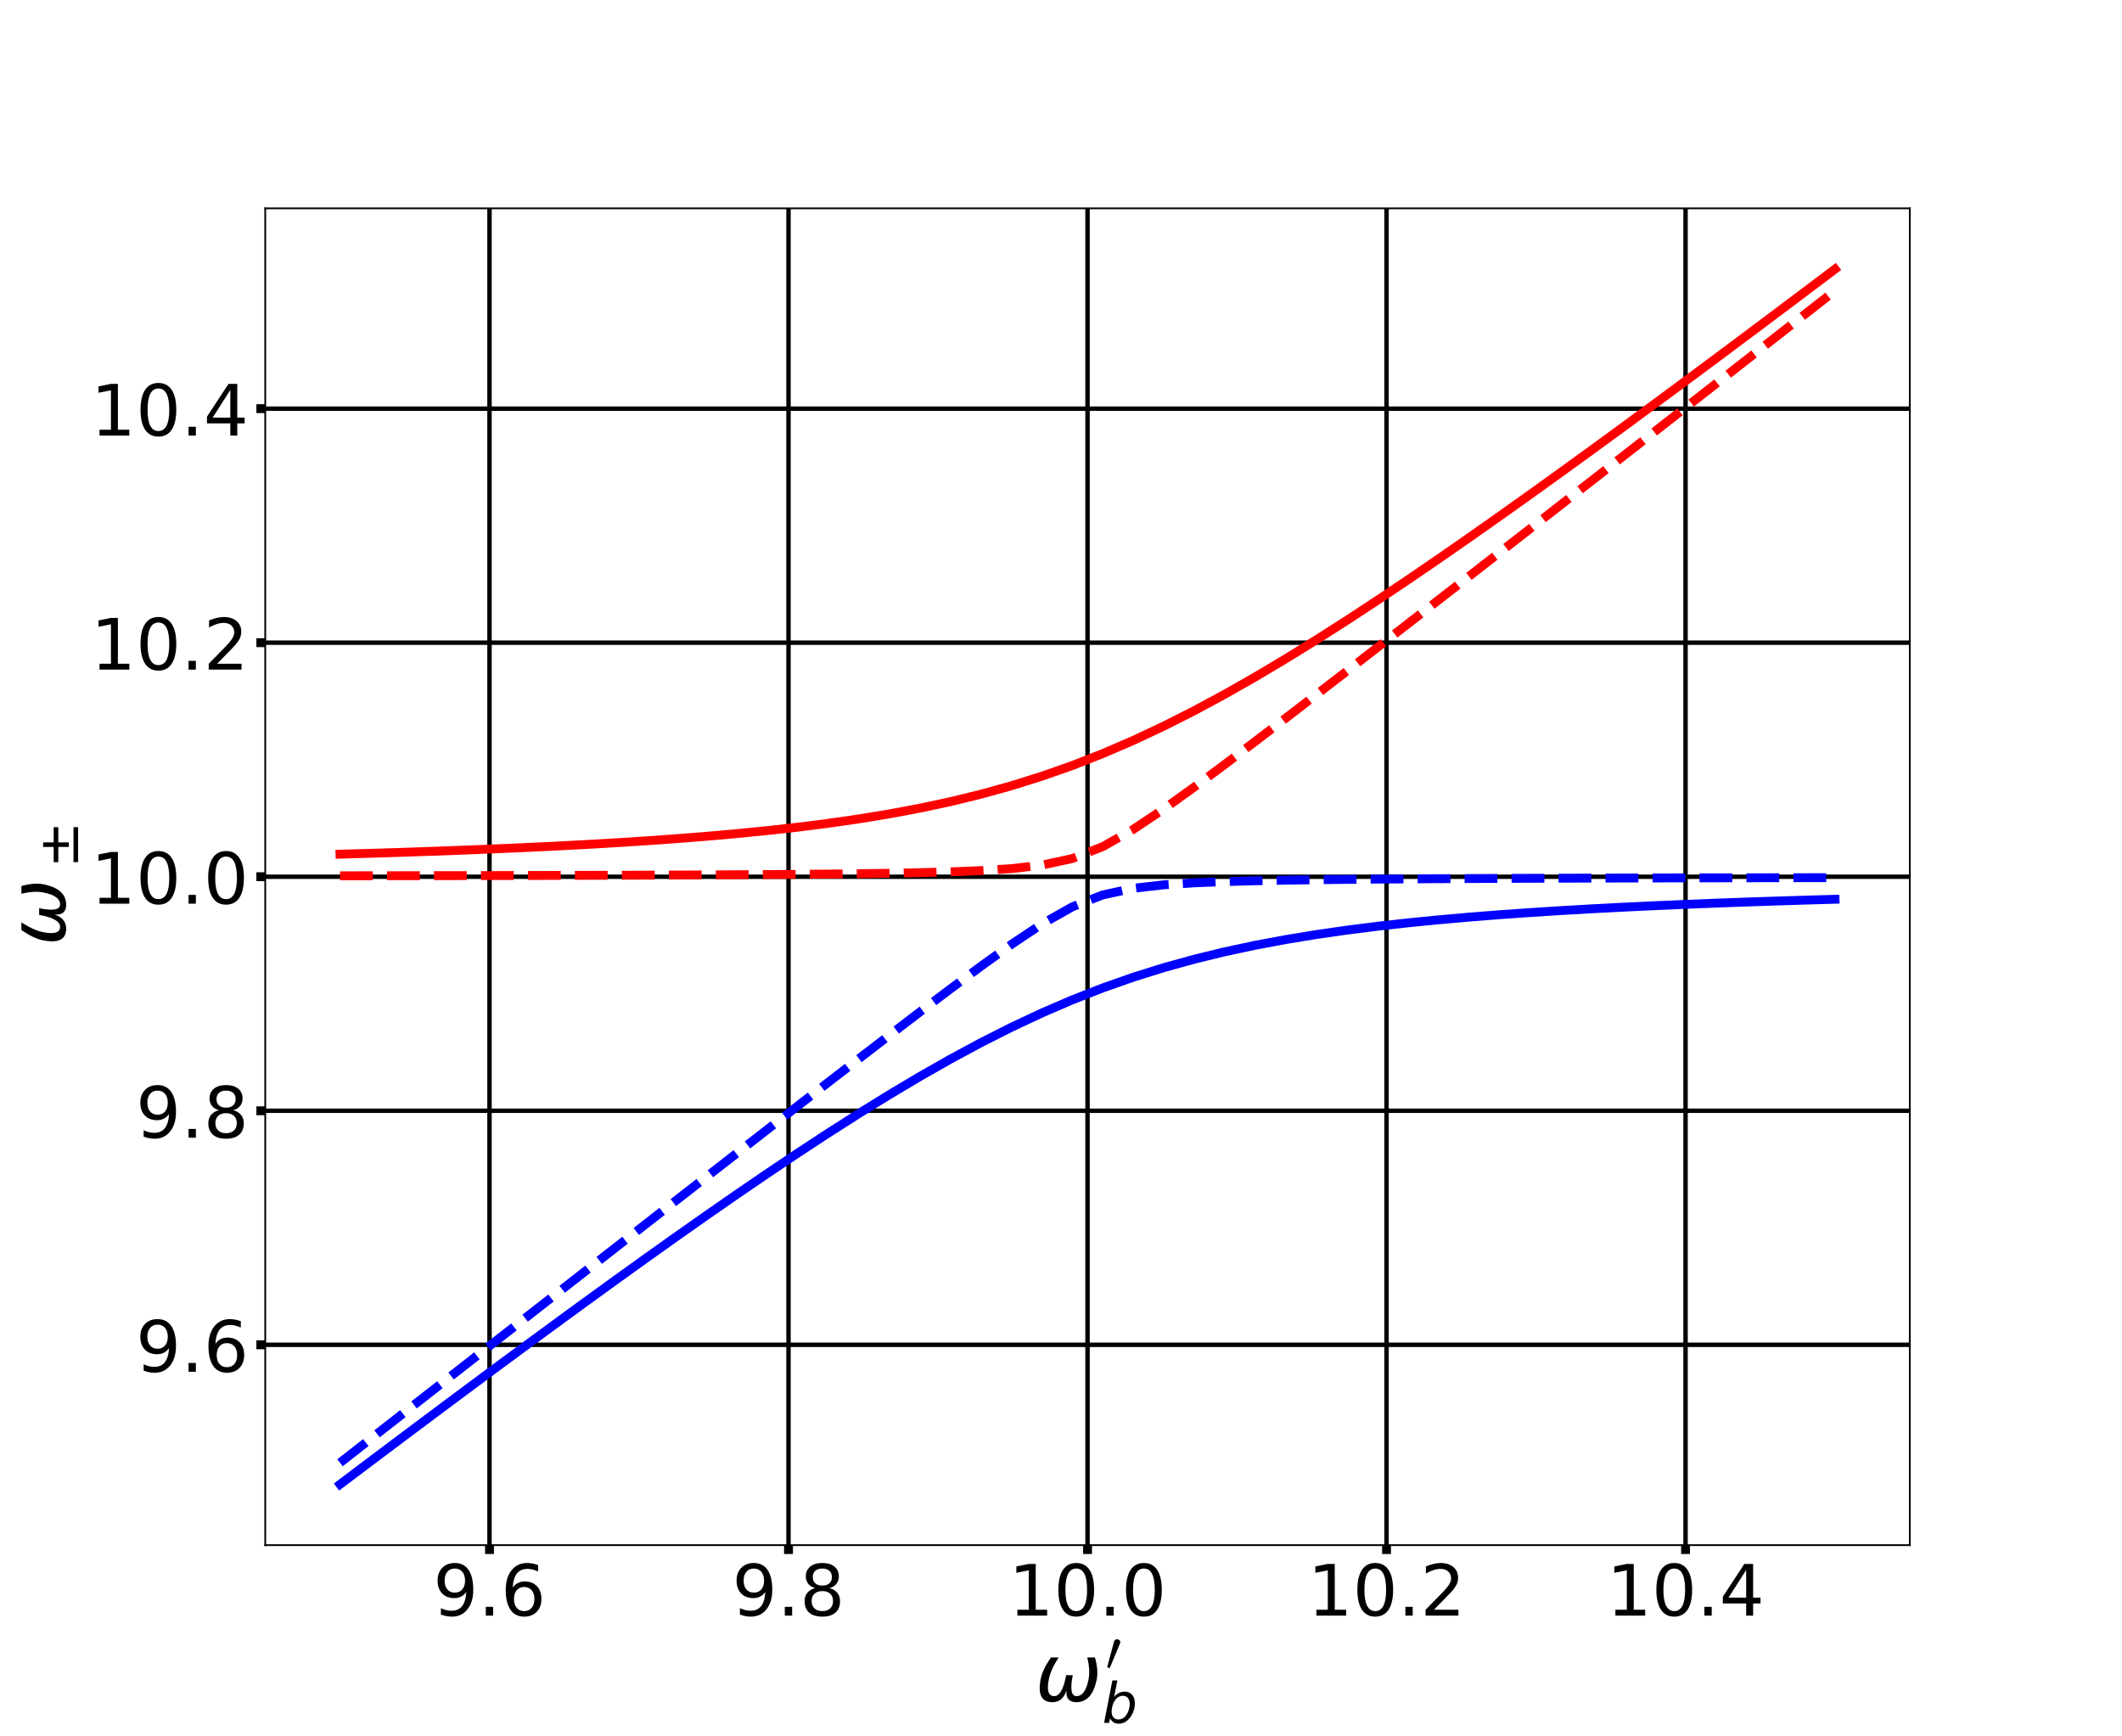 <?xml version="1.0" encoding="utf-8" standalone="no"?>
<!DOCTYPE svg PUBLIC "-//W3C//DTD SVG 1.1//EN"
  "http://www.w3.org/Graphics/SVG/1.1/DTD/svg11.dtd">
<!-- Created with matplotlib (http://matplotlib.org/) -->
<svg height="783.36pt" version="1.1" viewBox="0 0 957.6 783.36" width="957.6pt" xmlns="http://www.w3.org/2000/svg" xmlns:xlink="http://www.w3.org/1999/xlink">
 <defs>
  <style type="text/css">
*{stroke-linecap:butt;stroke-linejoin:round;}
  </style>
 </defs>
 <g id="figure_1">
  <g id="patch_1">
   <path d="M 0 783.36 
L 957.6 783.36 
L 957.6 0 
L 0 0 
z
" style="fill:#ffffff;"/>
  </g>
  <g id="axes_1">
   <g id="patch_2">
    <path d="M 119.7 697.19 
L 861.84 697.19 
L 861.84 94.003 
L 119.7 94.003 
z
" style="fill:#ffffff;"/>
   </g>
   <g id="matplotlib.axis_1">
    <g id="xtick_1">
     <g id="line2d_1">
      <path clip-path="url(#p3c3c14fd34)" d="M 220.901 697.19 
L 220.901 94.003 
" style="fill:none;stroke:#000000;stroke-linecap:square;stroke-width:2;"/>
     </g>
     <g id="line2d_2">
      <defs>
       <path d="M 0 0 
L 0 4 
" id="m7d02e5dc97" style="stroke:#000000;stroke-width:4;"/>
      </defs>
      <g>
       <use style="stroke:#000000;stroke-width:4;" x="220.901" xlink:href="#m7d02e5dc97" y="697.19"/>
      </g>
     </g>
     <g id="text_1">
      <!-- 9.6 -->
      <defs>
       <path d="M 10.984 1.516 
L 10.984 10.5 
Q 14.703 8.734 18.5 7.812 
Q 22.312 6.891 25.984 6.891 
Q 35.75 6.891 40.891 13.453 
Q 46.047 20.016 46.781 33.406 
Q 43.953 29.203 39.594 26.953 
Q 35.25 24.703 29.984 24.703 
Q 19.047 24.703 12.672 31.312 
Q 6.297 37.938 6.297 49.422 
Q 6.297 60.641 12.938 67.422 
Q 19.578 74.219 30.609 74.219 
Q 43.266 74.219 49.922 64.516 
Q 56.594 54.828 56.594 36.375 
Q 56.594 19.141 48.406 8.859 
Q 40.234 -1.422 26.422 -1.422 
Q 22.703 -1.422 18.891 -0.688 
Q 15.094 0.047 10.984 1.516 
z
M 30.609 32.422 
Q 37.25 32.422 41.125 36.953 
Q 45.016 41.5 45.016 49.422 
Q 45.016 57.281 41.125 61.844 
Q 37.25 66.406 30.609 66.406 
Q 23.969 66.406 20.094 61.844 
Q 16.219 57.281 16.219 49.422 
Q 16.219 41.5 20.094 36.953 
Q 23.969 32.422 30.609 32.422 
z
" id="DejaVuSans-39"/>
       <path d="M 10.688 12.406 
L 21 12.406 
L 21 0 
L 10.688 0 
z
" id="DejaVuSans-2e"/>
       <path d="M 33.016 40.375 
Q 26.375 40.375 22.484 35.828 
Q 18.609 31.297 18.609 23.391 
Q 18.609 15.531 22.484 10.953 
Q 26.375 6.391 33.016 6.391 
Q 39.656 6.391 43.531 10.953 
Q 47.406 15.531 47.406 23.391 
Q 47.406 31.297 43.531 35.828 
Q 39.656 40.375 33.016 40.375 
z
M 52.594 71.297 
L 52.594 62.312 
Q 48.875 64.062 45.094 64.984 
Q 41.312 65.922 37.594 65.922 
Q 27.828 65.922 22.672 59.328 
Q 17.531 52.734 16.797 39.406 
Q 19.672 43.656 24.016 45.922 
Q 28.375 48.188 33.594 48.188 
Q 44.578 48.188 50.953 41.516 
Q 57.328 34.859 57.328 23.391 
Q 57.328 12.156 50.688 5.359 
Q 44.047 -1.422 33.016 -1.422 
Q 20.359 -1.422 13.672 8.266 
Q 6.984 17.969 6.984 36.375 
Q 6.984 53.656 15.188 63.938 
Q 23.391 74.219 37.203 74.219 
Q 40.922 74.219 44.703 73.484 
Q 48.484 72.75 52.594 71.297 
z
" id="DejaVuSans-36"/>
      </defs>
      <g transform="translate(195.456 729.005)scale(0.32 -0.32)">
       <use xlink:href="#DejaVuSans-39"/>
       <use x="63.623" xlink:href="#DejaVuSans-2e"/>
       <use x="95.41" xlink:href="#DejaVuSans-36"/>
      </g>
     </g>
    </g>
    <g id="xtick_2">
     <g id="line2d_3">
      <path clip-path="url(#p3c3c14fd34)" d="M 355.835 697.19 
L 355.835 94.003 
" style="fill:none;stroke:#000000;stroke-linecap:square;stroke-width:2;"/>
     </g>
     <g id="line2d_4">
      <g>
       <use style="stroke:#000000;stroke-width:4;" x="355.835" xlink:href="#m7d02e5dc97" y="697.19"/>
      </g>
     </g>
     <g id="text_2">
      <!-- 9.8 -->
      <defs>
       <path d="M 31.781 34.625 
Q 24.75 34.625 20.719 30.859 
Q 16.703 27.094 16.703 20.516 
Q 16.703 13.922 20.719 10.156 
Q 24.75 6.391 31.781 6.391 
Q 38.812 6.391 42.859 10.172 
Q 46.922 13.969 46.922 20.516 
Q 46.922 27.094 42.891 30.859 
Q 38.875 34.625 31.781 34.625 
z
M 21.922 38.812 
Q 15.578 40.375 12.031 44.719 
Q 8.5 49.078 8.5 55.328 
Q 8.5 64.062 14.719 69.141 
Q 20.953 74.219 31.781 74.219 
Q 42.672 74.219 48.875 69.141 
Q 55.078 64.062 55.078 55.328 
Q 55.078 49.078 51.531 44.719 
Q 48 40.375 41.703 38.812 
Q 48.828 37.156 52.797 32.312 
Q 56.781 27.484 56.781 20.516 
Q 56.781 9.906 50.312 4.234 
Q 43.844 -1.422 31.781 -1.422 
Q 19.734 -1.422 13.25 4.234 
Q 6.781 9.906 6.781 20.516 
Q 6.781 27.484 10.781 32.312 
Q 14.797 37.156 21.922 38.812 
z
M 18.312 54.391 
Q 18.312 48.734 21.844 45.562 
Q 25.391 42.391 31.781 42.391 
Q 38.141 42.391 41.719 45.562 
Q 45.312 48.734 45.312 54.391 
Q 45.312 60.062 41.719 63.234 
Q 38.141 66.406 31.781 66.406 
Q 25.391 66.406 21.844 63.234 
Q 18.312 60.062 18.312 54.391 
z
" id="DejaVuSans-38"/>
      </defs>
      <g transform="translate(330.39 729.005)scale(0.32 -0.32)">
       <use xlink:href="#DejaVuSans-39"/>
       <use x="63.623" xlink:href="#DejaVuSans-2e"/>
       <use x="95.41" xlink:href="#DejaVuSans-38"/>
      </g>
     </g>
    </g>
    <g id="xtick_3">
     <g id="line2d_5">
      <path clip-path="url(#p3c3c14fd34)" d="M 490.77 697.19 
L 490.77 94.003 
" style="fill:none;stroke:#000000;stroke-linecap:square;stroke-width:2;"/>
     </g>
     <g id="line2d_6">
      <g>
       <use style="stroke:#000000;stroke-width:4;" x="490.77" xlink:href="#m7d02e5dc97" y="697.19"/>
      </g>
     </g>
     <g id="text_3">
      <!-- 10.0 -->
      <defs>
       <path d="M 12.406 8.297 
L 28.516 8.297 
L 28.516 63.922 
L 10.984 60.406 
L 10.984 69.391 
L 28.422 72.906 
L 38.281 72.906 
L 38.281 8.297 
L 54.391 8.297 
L 54.391 0 
L 12.406 0 
z
" id="DejaVuSans-31"/>
       <path d="M 31.781 66.406 
Q 24.172 66.406 20.328 58.906 
Q 16.5 51.422 16.5 36.375 
Q 16.5 21.391 20.328 13.891 
Q 24.172 6.391 31.781 6.391 
Q 39.453 6.391 43.281 13.891 
Q 47.125 21.391 47.125 36.375 
Q 47.125 51.422 43.281 58.906 
Q 39.453 66.406 31.781 66.406 
z
M 31.781 74.219 
Q 44.047 74.219 50.516 64.516 
Q 56.984 54.828 56.984 36.375 
Q 56.984 17.969 50.516 8.266 
Q 44.047 -1.422 31.781 -1.422 
Q 19.531 -1.422 13.062 8.266 
Q 6.594 17.969 6.594 36.375 
Q 6.594 54.828 13.062 64.516 
Q 19.531 74.219 31.781 74.219 
z
" id="DejaVuSans-30"/>
      </defs>
      <g transform="translate(455.145 729.005)scale(0.32 -0.32)">
       <use xlink:href="#DejaVuSans-31"/>
       <use x="63.623" xlink:href="#DejaVuSans-30"/>
       <use x="127.246" xlink:href="#DejaVuSans-2e"/>
       <use x="159.033" xlink:href="#DejaVuSans-30"/>
      </g>
     </g>
    </g>
    <g id="xtick_4">
     <g id="line2d_7">
      <path clip-path="url(#p3c3c14fd34)" d="M 625.705 697.19 
L 625.705 94.003 
" style="fill:none;stroke:#000000;stroke-linecap:square;stroke-width:2;"/>
     </g>
     <g id="line2d_8">
      <g>
       <use style="stroke:#000000;stroke-width:4;" x="625.705" xlink:href="#m7d02e5dc97" y="697.19"/>
      </g>
     </g>
     <g id="text_4">
      <!-- 10.2 -->
      <defs>
       <path d="M 19.188 8.297 
L 53.609 8.297 
L 53.609 0 
L 7.328 0 
L 7.328 8.297 
Q 12.938 14.109 22.625 23.891 
Q 32.328 33.688 34.812 36.531 
Q 39.547 41.844 41.422 45.531 
Q 43.312 49.219 43.312 52.781 
Q 43.312 58.594 39.234 62.25 
Q 35.156 65.922 28.609 65.922 
Q 23.969 65.922 18.812 64.312 
Q 13.672 62.703 7.812 59.422 
L 7.812 69.391 
Q 13.766 71.781 18.938 73 
Q 24.125 74.219 28.422 74.219 
Q 39.75 74.219 46.484 68.547 
Q 53.219 62.891 53.219 53.422 
Q 53.219 48.922 51.531 44.891 
Q 49.859 40.875 45.406 35.406 
Q 44.188 33.984 37.641 27.219 
Q 31.109 20.453 19.188 8.297 
z
" id="DejaVuSans-32"/>
      </defs>
      <g transform="translate(590.08 729.005)scale(0.32 -0.32)">
       <use xlink:href="#DejaVuSans-31"/>
       <use x="63.623" xlink:href="#DejaVuSans-30"/>
       <use x="127.246" xlink:href="#DejaVuSans-2e"/>
       <use x="159.033" xlink:href="#DejaVuSans-32"/>
      </g>
     </g>
    </g>
    <g id="xtick_5">
     <g id="line2d_9">
      <path clip-path="url(#p3c3c14fd34)" d="M 760.639 697.19 
L 760.639 94.003 
" style="fill:none;stroke:#000000;stroke-linecap:square;stroke-width:2;"/>
     </g>
     <g id="line2d_10">
      <g>
       <use style="stroke:#000000;stroke-width:4;" x="760.639" xlink:href="#m7d02e5dc97" y="697.19"/>
      </g>
     </g>
     <g id="text_5">
      <!-- 10.4 -->
      <defs>
       <path d="M 37.797 64.312 
L 12.891 25.391 
L 37.797 25.391 
z
M 35.203 72.906 
L 47.609 72.906 
L 47.609 25.391 
L 58.016 25.391 
L 58.016 17.188 
L 47.609 17.188 
L 47.609 0 
L 37.797 0 
L 37.797 17.188 
L 4.891 17.188 
L 4.891 26.703 
z
" id="DejaVuSans-34"/>
      </defs>
      <g transform="translate(725.014 729.005)scale(0.32 -0.32)">
       <use xlink:href="#DejaVuSans-31"/>
       <use x="63.623" xlink:href="#DejaVuSans-30"/>
       <use x="127.246" xlink:href="#DejaVuSans-2e"/>
       <use x="159.033" xlink:href="#DejaVuSans-34"/>
      </g>
     </g>
    </g>
    <g id="text_6">
     <!-- $\omega_b'$ -->
     <defs>
      <path d="M 21.391 -1.422 
Q 1.125 -1.422 6.781 27.594 
Q 8.984 39.062 19.625 54.688 
L 29.297 54.688 
Q 19.234 39.062 17 27.344 
Q 12.797 6.203 23.734 6.203 
Q 33.844 6.203 38.719 32.469 
L 47.016 32.469 
Q 41.703 6.062 51.812 6.203 
Q 62.703 6.297 66.797 27.344 
Q 69.047 39.062 65.141 54.688 
L 74.812 54.688 
Q 79.297 39.062 77.094 27.594 
Q 71.531 -1.469 51.219 -1.422 
Q 37.938 -1.375 39.109 13.188 
Q 34.281 -1.422 21.391 -1.422 
z
" id="DejaVuSans-Oblique-3c9"/>
      <path d="M 3.516 5.422 
Q 2.875 5.609 2.875 6.391 
L 15.094 51.812 
Q 15.672 53.656 17.078 54.781 
Q 18.5 55.906 20.312 55.906 
Q 22.656 55.906 24.438 54.359 
Q 26.219 52.828 26.219 50.484 
Q 26.219 49.469 25.688 48.188 
L 7.625 4.984 
Q 7.281 4.297 6.688 4.297 
Q 6.156 4.297 5 4.781 
Q 3.859 5.281 3.516 5.422 
z
" id="Cmsy10-30"/>
      <path d="M 49.516 33.406 
Q 49.516 40.484 46.266 44.484 
Q 43.016 48.484 37.312 48.484 
Q 33.156 48.484 29.516 46.453 
Q 25.875 44.438 23.188 40.578 
Q 20.359 36.531 18.719 31.172 
Q 17.094 25.828 17.094 20.516 
Q 17.094 13.766 20.281 9.938 
Q 23.484 6.109 29.109 6.109 
Q 33.344 6.109 36.953 8.078 
Q 40.578 10.062 43.312 13.922 
Q 46.094 17.922 47.797 23.234 
Q 49.516 28.562 49.516 33.406 
z
M 21.578 46.391 
Q 24.906 50.875 29.906 53.438 
Q 34.906 56 40.375 56 
Q 48.781 56 53.734 50.328 
Q 58.688 44.672 58.688 35.016 
Q 58.688 27.094 55.781 19.672 
Q 52.875 12.25 47.516 6.5 
Q 44 2.688 39.406 0.625 
Q 34.812 -1.422 29.781 -1.422 
Q 24.469 -1.422 20.562 1.016 
Q 16.656 3.469 14.203 8.297 
L 12.594 0 
L 3.609 0 
L 18.406 75.984 
L 27.391 75.984 
z
" id="DejaVuSans-Oblique-62"/>
     </defs>
     <g transform="translate(467.19 767.74)scale(0.36 -0.36)">
      <use transform="translate(0 0.52)" xlink:href="#DejaVuSans-Oblique-3c9"/>
      <use transform="translate(88.206 38.866)scale(0.7)" xlink:href="#Cmsy10-30"/>
      <use transform="translate(83.74 -26.823)scale(0.7)" xlink:href="#DejaVuSans-Oblique-62"/>
     </g>
    </g>
   </g>
   <g id="matplotlib.axis_2">
    <g id="ytick_1">
     <g id="line2d_11">
      <path clip-path="url(#p3c3c14fd34)" d="M 119.7 606.803 
L 861.84 606.803 
" style="fill:none;stroke:#000000;stroke-linecap:square;stroke-width:2;"/>
     </g>
     <g id="line2d_12">
      <defs>
       <path d="M 0 0 
L -4 0 
" id="m98fd518685" style="stroke:#000000;stroke-width:4;"/>
      </defs>
      <g>
       <use style="stroke:#000000;stroke-width:4;" x="119.7" xlink:href="#m98fd518685" y="606.803"/>
      </g>
     </g>
     <g id="text_7">
      <!-- 9.6 -->
      <g transform="translate(61.31 618.96)scale(0.32 -0.32)">
       <use xlink:href="#DejaVuSans-39"/>
       <use x="63.623" xlink:href="#DejaVuSans-2e"/>
       <use x="95.41" xlink:href="#DejaVuSans-36"/>
      </g>
     </g>
    </g>
    <g id="ytick_2">
     <g id="line2d_13">
      <path clip-path="url(#p3c3c14fd34)" d="M 119.7 501.2 
L 861.84 501.2 
" style="fill:none;stroke:#000000;stroke-linecap:square;stroke-width:2;"/>
     </g>
     <g id="line2d_14">
      <g>
       <use style="stroke:#000000;stroke-width:4;" x="119.7" xlink:href="#m98fd518685" y="501.2"/>
      </g>
     </g>
     <g id="text_8">
      <!-- 9.8 -->
      <g transform="translate(61.31 513.357)scale(0.32 -0.32)">
       <use xlink:href="#DejaVuSans-39"/>
       <use x="63.623" xlink:href="#DejaVuSans-2e"/>
       <use x="95.41" xlink:href="#DejaVuSans-38"/>
      </g>
     </g>
    </g>
    <g id="ytick_3">
     <g id="line2d_15">
      <path clip-path="url(#p3c3c14fd34)" d="M 119.7 395.597 
L 861.84 395.597 
" style="fill:none;stroke:#000000;stroke-linecap:square;stroke-width:2;"/>
     </g>
     <g id="line2d_16">
      <g>
       <use style="stroke:#000000;stroke-width:4;" x="119.7" xlink:href="#m98fd518685" y="395.597"/>
      </g>
     </g>
     <g id="text_9">
      <!-- 10.0 -->
      <g transform="translate(40.95 407.754)scale(0.32 -0.32)">
       <use xlink:href="#DejaVuSans-31"/>
       <use x="63.623" xlink:href="#DejaVuSans-30"/>
       <use x="127.246" xlink:href="#DejaVuSans-2e"/>
       <use x="159.033" xlink:href="#DejaVuSans-30"/>
      </g>
     </g>
    </g>
    <g id="ytick_4">
     <g id="line2d_17">
      <path clip-path="url(#p3c3c14fd34)" d="M 119.7 289.994 
L 861.84 289.994 
" style="fill:none;stroke:#000000;stroke-linecap:square;stroke-width:2;"/>
     </g>
     <g id="line2d_18">
      <g>
       <use style="stroke:#000000;stroke-width:4;" x="119.7" xlink:href="#m98fd518685" y="289.994"/>
      </g>
     </g>
     <g id="text_10">
      <!-- 10.2 -->
      <g transform="translate(40.95 302.151)scale(0.32 -0.32)">
       <use xlink:href="#DejaVuSans-31"/>
       <use x="63.623" xlink:href="#DejaVuSans-30"/>
       <use x="127.246" xlink:href="#DejaVuSans-2e"/>
       <use x="159.033" xlink:href="#DejaVuSans-32"/>
      </g>
     </g>
    </g>
    <g id="ytick_5">
     <g id="line2d_19">
      <path clip-path="url(#p3c3c14fd34)" d="M 119.7 184.391 
L 861.84 184.391 
" style="fill:none;stroke:#000000;stroke-linecap:square;stroke-width:2;"/>
     </g>
     <g id="line2d_20">
      <g>
       <use style="stroke:#000000;stroke-width:4;" x="119.7" xlink:href="#m98fd518685" y="184.391"/>
      </g>
     </g>
     <g id="text_11">
      <!-- 10.4 -->
      <g transform="translate(40.95 196.548)scale(0.32 -0.32)">
       <use xlink:href="#DejaVuSans-31"/>
       <use x="63.623" xlink:href="#DejaVuSans-30"/>
       <use x="127.246" xlink:href="#DejaVuSans-2e"/>
       <use x="159.033" xlink:href="#DejaVuSans-34"/>
      </g>
     </g>
    </g>
    <g id="text_12">
     <!-- $\omega_\pm$ -->
     <defs>
      <path d="M 46 62.703 
L 46 43.797 
L 73.188 43.797 
L 73.188 35.5 
L 46 35.5 
L 46 16.609 
L 37.797 16.609 
L 37.797 35.5 
L 10.594 35.5 
L 10.594 43.797 
L 37.797 43.797 
L 37.797 62.703 
z
M 10.594 8.297 
L 73.188 8.297 
L 73.188 0 
L 10.594 0 
z
" id="DejaVuSans-b1"/>
     </defs>
     <g transform="translate(29.463 426.737)rotate(-90)scale(0.36 -0.36)">
      <use transform="translate(0 0.312)" xlink:href="#DejaVuSans-Oblique-3c9"/>
      <use transform="translate(97.378 -16.094)scale(0.7)" xlink:href="#DejaVuSans-b1"/>
     </g>
    </g>
   </g>
   <g id="line2d_21">
    <path clip-path="url(#p3c3c14fd34)" d="M 153.434 395.175 
L 167.202 395.157 
L 180.971 395.138 
L 194.74 395.116 
L 208.509 395.093 
L 222.278 395.067 
L 236.047 395.039 
L 249.815 395.007 
L 263.584 394.972 
L 277.353 394.932 
L 291.122 394.886 
L 304.891 394.834 
L 318.66 394.774 
L 332.428 394.703 
L 346.197 394.62 
L 359.966 394.519 
L 373.735 394.395 
L 387.504 394.24 
L 401.273 394.039 
L 415.041 393.771 
L 428.81 393.397 
L 442.579 392.841 
L 456.348 391.951 
L 470.117 390.381 
L 483.886 387.392 
L 497.654 382.004 
L 511.423 374.217 
L 525.192 365.011 
L 538.961 355.126 
L 552.73 344.906 
L 566.499 334.504 
L 580.267 323.996 
L 594.036 313.421 
L 607.805 302.801 
L 621.574 292.149 
L 635.343 281.474 
L 649.112 270.781 
L 662.88 260.076 
L 676.649 249.361 
L 690.418 238.637 
L 704.187 227.907 
L 717.956 217.171 
L 731.725 206.431 
L 745.493 195.686 
L 759.262 184.939 
L 773.031 174.189 
L 786.8 163.437 
L 800.569 152.682 
L 814.338 141.926 
L 828.106 131.168 
" style="fill:none;stroke:#ff0000;stroke-dasharray:14.8,6.4;stroke-dashoffset:0;stroke-width:4;"/>
   </g>
   <g id="line2d_22">
    <path clip-path="url(#p3c3c14fd34)" d="M 153.434 660.026 
L 167.202 649.268 
L 180.971 638.512 
L 194.74 627.757 
L 208.509 617.005 
L 222.278 606.255 
L 236.047 595.507 
L 249.815 584.763 
L 263.584 574.023 
L 277.353 563.287 
L 291.122 552.557 
L 304.891 541.833 
L 318.66 531.117 
L 332.428 520.412 
L 346.197 509.72 
L 359.966 499.045 
L 373.735 488.393 
L 387.504 477.772 
L 401.273 467.197 
L 415.041 456.689 
L 428.81 446.288 
L 442.579 436.068 
L 456.348 426.182 
L 470.117 416.977 
L 483.886 409.189 
L 497.654 403.801 
L 511.423 400.813 
L 525.192 399.243 
L 538.961 398.352 
L 552.73 397.797 
L 566.499 397.422 
L 580.267 397.154 
L 594.036 396.954 
L 607.805 396.799 
L 621.574 396.675 
L 635.343 396.574 
L 649.112 396.49 
L 662.88 396.42 
L 676.649 396.359 
L 690.418 396.307 
L 704.187 396.262 
L 717.956 396.222 
L 731.725 396.186 
L 745.493 396.155 
L 759.262 396.126 
L 773.031 396.1 
L 786.8 396.077 
L 800.569 396.056 
L 814.338 396.036 
L 828.106 396.019 
" style="fill:none;stroke:#0000ff;stroke-dasharray:14.8,6.4;stroke-dashoffset:0;stroke-width:4;"/>
   </g>
   <g id="line2d_23">
    <path clip-path="url(#p3c3c14fd34)" d="M 153.434 385.428 
L 167.202 385.028 
L 180.971 384.597 
L 194.74 384.13 
L 208.509 383.625 
L 222.278 383.075 
L 236.047 382.475 
L 249.815 381.819 
L 263.584 381.099 
L 277.353 380.305 
L 291.122 379.427 
L 304.891 378.452 
L 318.66 377.366 
L 332.428 376.15 
L 346.197 374.784 
L 359.966 373.243 
L 373.735 371.499 
L 387.504 369.516 
L 401.273 367.258 
L 415.041 364.682 
L 428.81 361.74 
L 442.579 358.387 
L 456.348 354.574 
L 470.117 350.262 
L 483.886 345.421 
L 497.654 340.033 
L 511.423 334.099 
L 525.192 327.635 
L 538.961 320.671 
L 552.73 313.249 
L 566.499 305.415 
L 580.267 297.215 
L 594.036 288.698 
L 607.805 279.904 
L 621.574 270.873 
L 635.343 261.638 
L 649.112 252.229 
L 662.88 242.668 
L 676.649 232.979 
L 690.418 223.178 
L 704.187 213.28 
L 717.956 203.298 
L 731.725 193.242 
L 745.493 183.123 
L 759.262 172.947 
L 773.031 162.721 
L 786.8 152.451 
L 800.569 142.141 
L 814.338 131.797 
L 828.106 121.421 
" style="fill:none;stroke:#ff0000;stroke-linecap:square;stroke-width:4;"/>
   </g>
   <g id="line2d_24">
    <path clip-path="url(#p3c3c14fd34)" d="M 153.434 669.773 
L 167.202 659.397 
L 180.971 649.052 
L 194.74 638.743 
L 208.509 628.473 
L 222.278 618.247 
L 236.047 608.071 
L 249.815 597.951 
L 263.584 587.896 
L 277.353 577.914 
L 291.122 568.016 
L 304.891 558.215 
L 318.66 548.525 
L 332.428 538.965 
L 346.197 529.555 
L 359.966 520.32 
L 373.735 511.289 
L 387.504 502.496 
L 401.273 493.978 
L 415.041 485.779 
L 428.81 477.944 
L 442.579 470.522 
L 456.348 463.559 
L 470.117 457.095 
L 483.886 451.161 
L 497.654 445.773 
L 511.423 440.931 
L 525.192 436.62 
L 538.961 432.807 
L 552.73 429.453 
L 566.499 426.512 
L 580.267 423.935 
L 594.036 421.677 
L 607.805 419.695 
L 621.574 417.95 
L 635.343 416.409 
L 649.112 415.043 
L 662.88 413.828 
L 676.649 412.741 
L 690.418 411.767 
L 704.187 410.889 
L 717.956 410.095 
L 731.725 409.375 
L 745.493 408.718 
L 759.262 408.119 
L 773.031 407.569 
L 786.8 407.063 
L 800.569 406.597 
L 814.338 406.165 
L 828.106 405.765 
" style="fill:none;stroke:#0000ff;stroke-linecap:square;stroke-width:4;"/>
   </g>
   <g id="patch_3">
    <path d="M 119.7 697.19 
L 119.7 94.003 
" style="fill:none;stroke:#000000;stroke-linecap:square;stroke-linejoin:miter;stroke-width:0.8;"/>
   </g>
   <g id="patch_4">
    <path d="M 861.84 697.19 
L 861.84 94.003 
" style="fill:none;stroke:#000000;stroke-linecap:square;stroke-linejoin:miter;stroke-width:0.8;"/>
   </g>
   <g id="patch_5">
    <path d="M 119.7 697.19 
L 861.84 697.19 
" style="fill:none;stroke:#000000;stroke-linecap:square;stroke-linejoin:miter;stroke-width:0.8;"/>
   </g>
   <g id="patch_6">
    <path d="M 119.7 94.003 
L 861.84 94.003 
" style="fill:none;stroke:#000000;stroke-linecap:square;stroke-linejoin:miter;stroke-width:0.8;"/>
   </g>
  </g>
 </g>
 <defs>
  <clipPath id="p3c3c14fd34">
   <rect height="603.187" width="742.14" x="119.7" y="94.003"/>
  </clipPath>
 </defs>
</svg>
